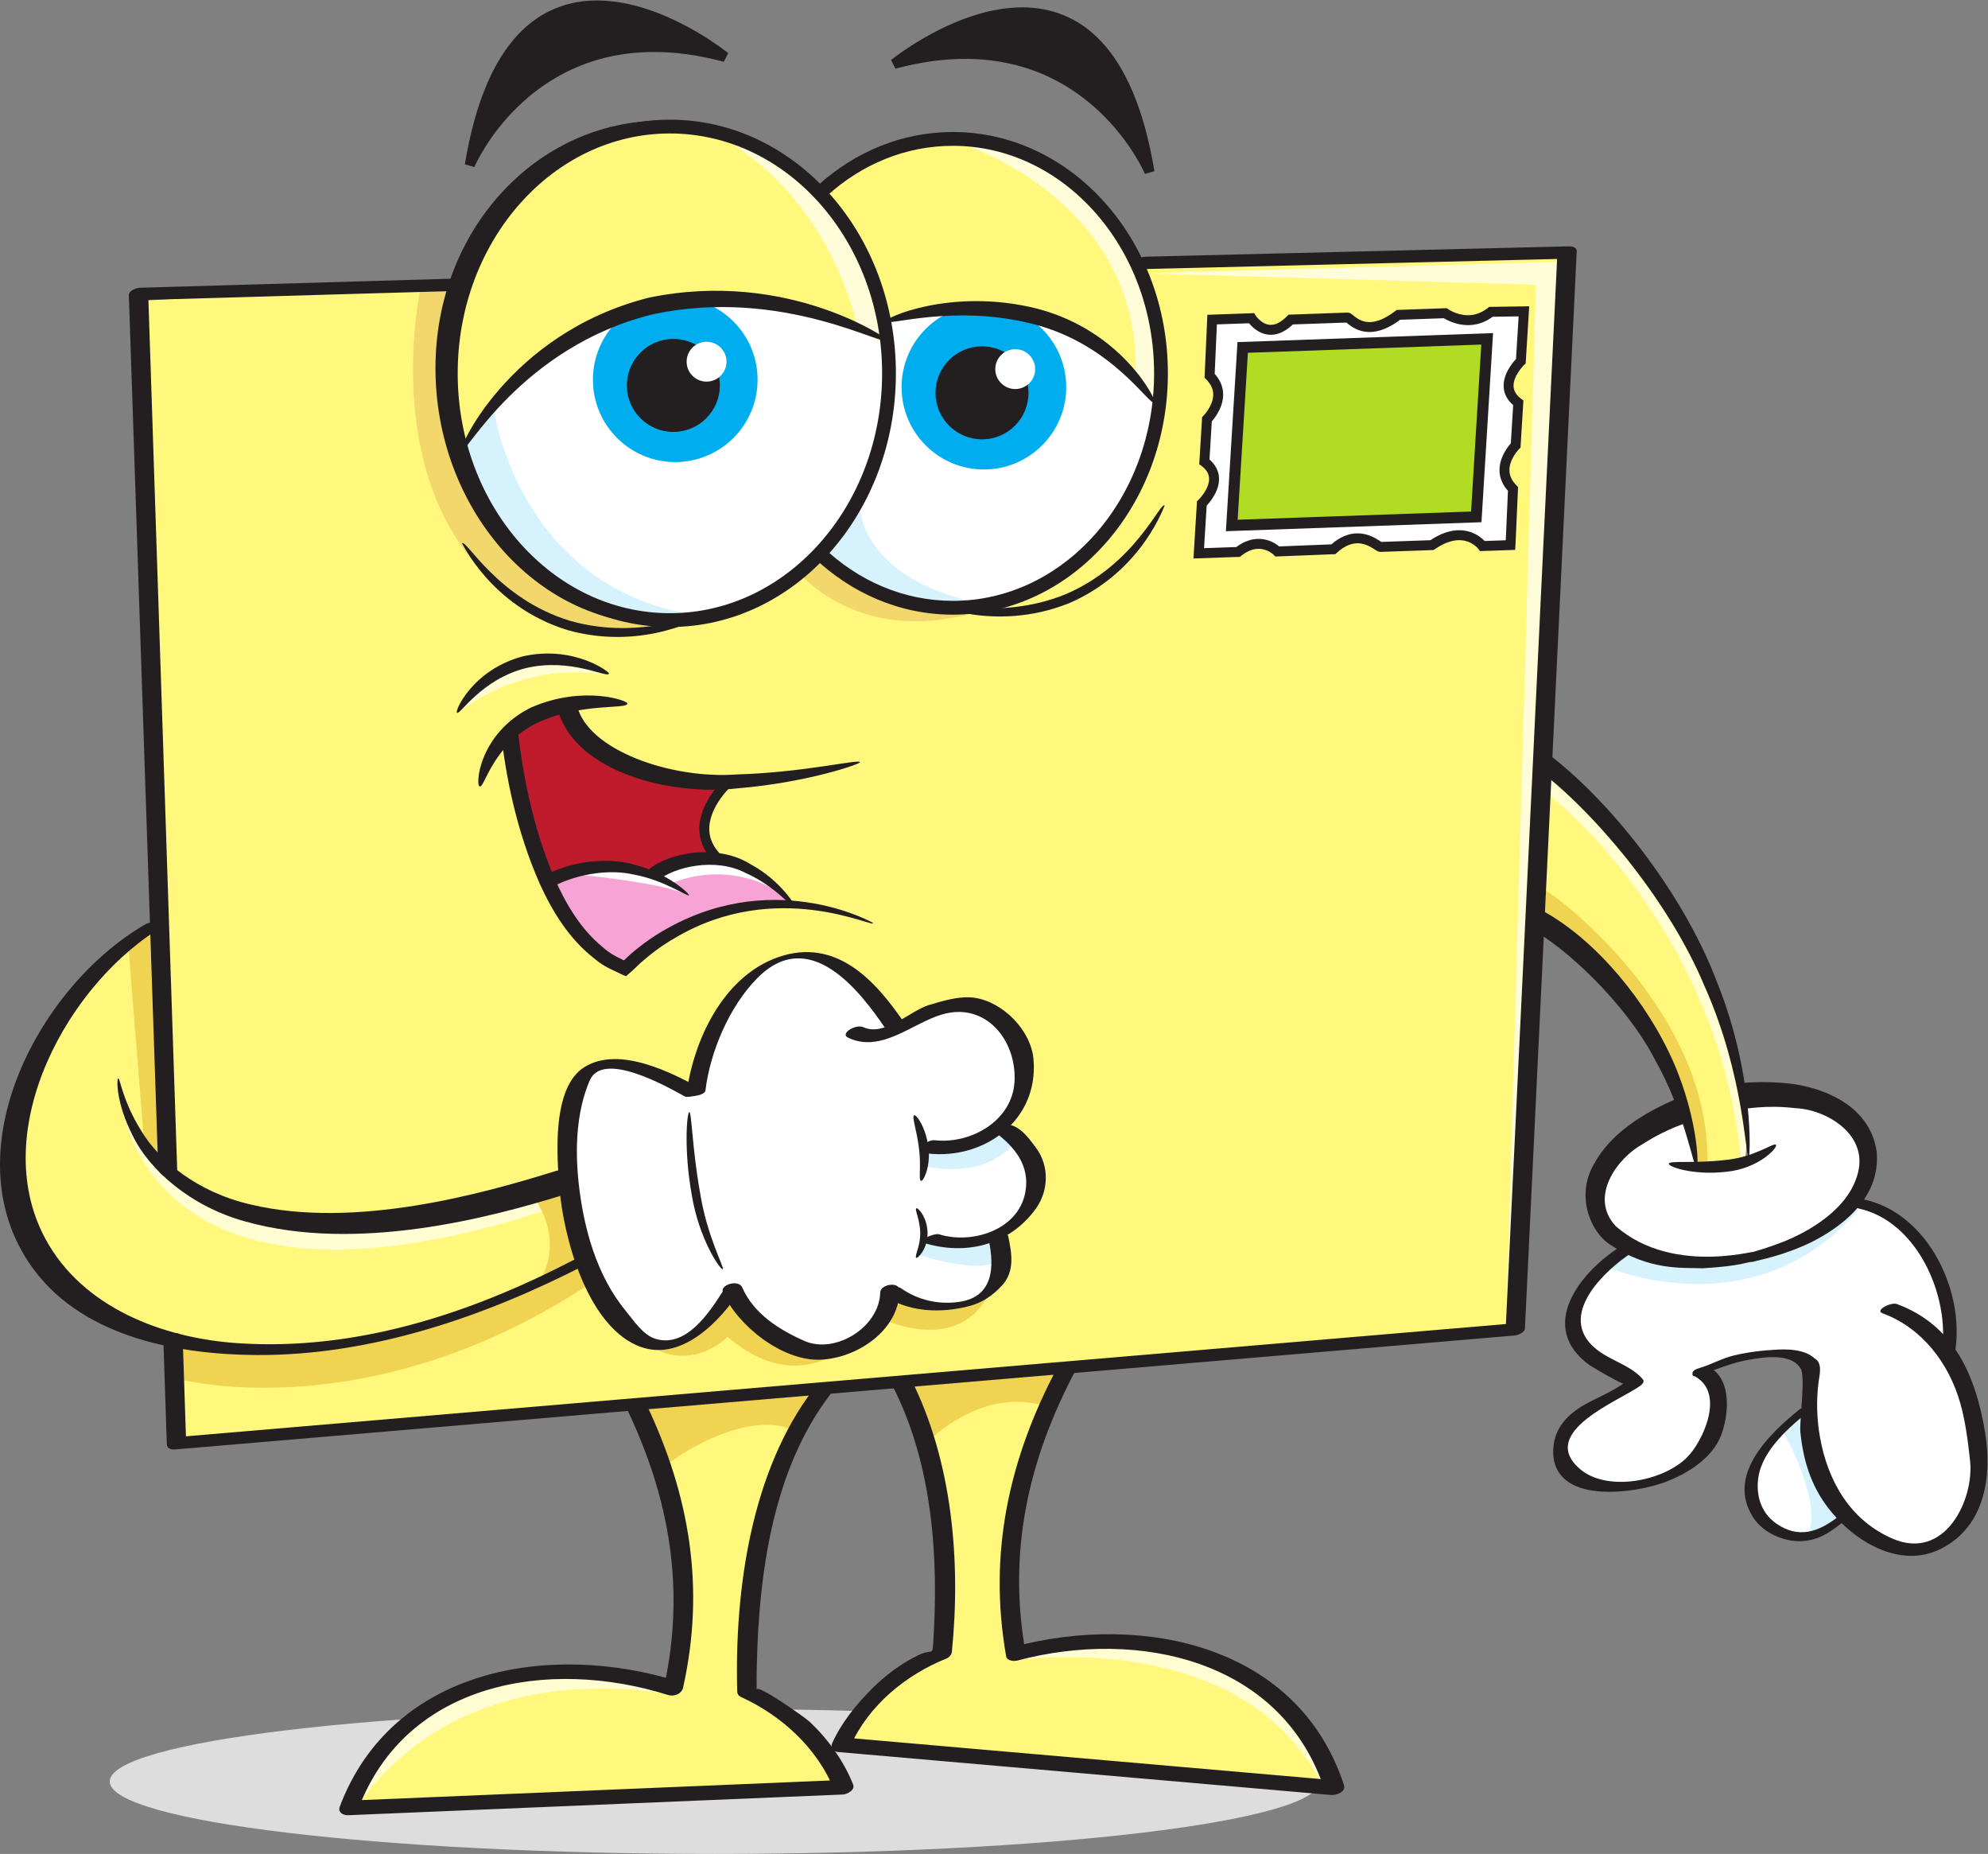 <svg xmlns="http://www.w3.org/2000/svg" xmlns:svg="http://www.w3.org/2000/svg" id="svg2" width="384" height="358.027" version="1.1" viewBox="0 0 384 358.027" xml:space="preserve"><rect x="0" y="0" width="384" height="358.027" fill="#808080" stroke="none"/><g id="g10" transform="matrix(1.333,0,0,-1.333,0,358.027)"><g id="g12" transform="scale(0.1)"><path id="path14" fill="#deddde" fill-opacity="1" fill-rule="nonzero" stroke="none" d="M 1912.38,105 C 1912.38,47.012 1519.88,0 1035.71,0 551.543,0 159.047,47.012 159.047,105 c 0,57.988 392.496,105 876.663,105 484.17,0 876.67,-47.012 876.67,-105"/><path id="path16" fill="#fff" fill-opacity="1" fill-rule="nonzero" stroke="none" d="m 2437.39,1073.33 -63.34,-23.33 -38.33,-38.34 -26.67,-50 c 0,0 6.67,-38.332 6.67,-35 0,3.34 40,-51.66 40,-51.66 0,0 -60,-51.672 -65,-60 -5,-8.34 -18.33,-65.012 -3.33,-76.672 15,-11.668 81.66,-51.668 81.66,-51.668 l -75,-46.66 -36.66,-51.668 c 0,0 18.33,-33.344 28.33,-45 10,-11.672 68.34,-11.66 86.67,-8.332 18.33,3.332 76.66,28.332 76.66,28.332 l 35,53.328 5,46.668 -13.33,38.332 c 0,0 49.99,20 73.33,21.668 23.34,1.672 65,-8.328 65,-8.328 l 10,-11.672 -6.66,-63.328 c 0,0 -71.67,-58.34 -76.67,-78.34 -5,-20 5,-60 5,-65 0,-5 29.99,-31.672 38.33,-33.328 8.34,-1.672 33.34,-5 33.34,-5 L 2669.05,485 c 0,0 65,-40 86.67,-43.34 21.67,-3.328 76.67,21.672 76.67,21.672 l 33.33,68.328 3.33,83.34 -45,113.328 c 0,0 31.66,170 -130,206.672 l 15,50 -5,53.33 -36.66,36.67 -90,30 -53.34,-1.67 11.67,-101.67 -76.67,-5 -21.66,76.67"/><path id="path18" fill="#fff87d" fill-opacity="1" fill-rule="nonzero" stroke="none" d="m 242.383,986.66 -40,1263.34 463.336,26.66 1003.331,23.34 596.67,20 -70,-1566.672 -1943.337,-159.996 -10,393.328"/><path id="path20" fill="#fff87d" fill-opacity="1" fill-rule="nonzero" stroke="none" d="M 229.055,1350 155.719,1296.66 62.383,1183.33 25.719,1060 29.051,950 c 0,0 19.996,-100.012 43.332,-116.672 C 95.719,816.66 212.383,760 212.383,760 c 0,0 116.664,-36.672 260,-16.672 143.336,20 350,103.344 373.336,116.672 0,0 -23.336,113.328 -30,106.66 C 809.055,960 569.055,920 569.055,920 H 375.719 L 242.383,986.66 229.055,1350"/><path id="path22" fill="#fff87d" fill-opacity="1" fill-rule="nonzero" stroke="none" d="m 2239.05,1580 c 0,0 296.66,-260.01 290,-573.34 l -70,-10 c 0,0 -36.66,243.34 -233.33,346.67 l 13.33,236.67"/><path id="path24" fill="#fff87d" fill-opacity="1" fill-rule="nonzero" stroke="none" d="m 665.719,2038.34 c 0,0 -36.672,164.99 0,238.32 36.668,73.34 90,151.68 120,171.68 30,20 136.668,61.66 168.336,58.32 31.664,-3.32 121.665,-23.32 121.665,-23.32 L 1184.05,2405 c 0,0 75,56.66 105,61.66 30,5 76.67,28.34 126.67,11.68 50,-16.68 158.34,-46.68 193.34,-103.34 35,-56.66 68.33,-161.66 68.33,-161.66 l -1.67,-110 c 0,0 -125,185 -393.33,116.66 l -1.67,-30 c 0,0 -80,68.34 -285.001,58.34 0,0 -180,-5 -330,-210"/><path id="path26" fill="#fff" fill-opacity="1" fill-rule="nonzero" stroke="none" d="m 665.719,2038.34 c 0,0 28.336,-113.34 98.336,-166.68 70,-53.32 156.664,-90 225,-85 68.335,5 148.335,46.68 148.335,46.68 l 56.66,46.66 c 0,0 80,-66.67 133.33,-73.34 53.34,-6.66 178.34,16.67 208.34,40 30,23.34 98.33,101.68 98.33,101.68 l 43.34,148.32 c 0,0 -40.01,85 -181.67,130 l -90,11.68 -85,-8.34 -38.33,-10 -1.67,-30 c 0,0 -80,38.34 -125,48.34 -45,10 -169.997,16.66 -186.665,13.32 -16.672,-3.32 -120,-41.66 -170,-78.33 -50,-36.67 -133.336,-134.99 -133.336,-134.99"/><path id="path28" fill="#d6f2fc" fill-opacity="1" fill-rule="nonzero" stroke="none" d="m 715.719,2093.33 c 0,-5 38.336,-266.67 303.331,-300 0,0 -88.327,-6.67 -104.995,-1.67 -16.672,5 -158.336,76.67 -158.336,76.67 l -88.336,161.67 48.336,63.33"/><path id="path30" fill="#d6f2fc" fill-opacity="1" fill-rule="nonzero" stroke="none" d="m 1245.72,1953.33 c 0,0 -1.67,-108.33 183.33,-143.33 l -43.33,-5 c 0,0 -76.67,6.66 -78.34,11.66 -1.66,5 -85,40 -85,40 l -28.33,33.34 51.67,63.33"/><path id="path32" fill="#fffdd1" fill-opacity="1" fill-rule="nonzero" stroke="none" d="m 665.719,1655 c 0,0 88.336,73.33 208.336,53.33 0,0 -78.336,35 -120,20 -41.668,-15 -88.336,-73.33 -88.336,-73.33"/><path id="path34" fill="#fffdd1" fill-opacity="1" fill-rule="nonzero" stroke="none" d="m 2240.72,1535 c 1.67,5 250.01,-191.67 281.67,-528.34 h 6.66 c 0,0 10,76.67 -15,155 -25,78.34 -110,245 -110,245 l -120,133.34 -41.67,31.66 -1.66,-36.66"/><path id="path36" fill="#fffdd1" fill-opacity="1" fill-rule="nonzero" stroke="none" d="m 170.715,1118.33 c 0,0 7.504,-395.83 648.332,-176.67 l -3.328,25 -113.34,-30 c 0,0 -198.336,-26.66 -200,-21.66 -1.664,5 -140,13.328 -140,13.328 l -85,35 -78.332,85.002 -28.332,70"/><path id="path38" fill="#f0d451" fill-opacity="1" fill-rule="nonzero" stroke="none" d="m 944.047,735 c 0,0 68.333,-50.012 136.663,43.328 l -20,23.332 L 1022.38,760 985.715,738.328 944.047,735"/><path id="path40" fill="#f0d451" fill-opacity="1" fill-rule="nonzero" stroke="none" d="m 1032.38,771.66 c 0,0 83.33,-106.66 183.33,-45 l -51.66,5 -106.67,76.668 -25,-36.668"/><path id="path42" fill="#f0d451" fill-opacity="1" fill-rule="nonzero" stroke="none" d="m 1287.38,771.66 c 0,0 103.34,-46.672 146.67,41.668 L 1392.38,795 h -70 l -28.33,11.66 -6.67,-35"/><path id="path44" fill="#f0d451" fill-opacity="1" fill-rule="nonzero" stroke="none" d="m 2234.05,1398.33 c 3.33,5 246.67,-170 240,-400.002 l -15,-1.668 c 0,0 -21.66,88.34 -38.33,136.67 -16.67,48.33 -106.67,148.33 -106.67,148.33 l -88.33,61.67 8.33,55"/><path id="path46" fill="#f2d76d" fill-opacity="1" fill-rule="nonzero" stroke="none" d="m 609.055,2266.66 c 0,0 -58.336,-266.66 98.332,-416.66 l 61.668,-53.34 83.332,-26.66 73.332,-3.34 45,15 -110,23.34 c 0,0 -135,103.34 -136.664,108.34 -1.668,5 -68.336,161.66 -68.336,161.66 l 6.668,193.34 -53.332,-1.68"/><path id="path48" fill="#f2d76d" fill-opacity="1" fill-rule="nonzero" stroke="none" d="m 1157.39,1856.66 c 0,0 85,-106.66 255,-58.32 l -105.01,18.32 -113.33,63.34 -36.66,-23.34"/><path id="path50" fill="#f0d451" fill-opacity="1" fill-rule="nonzero" stroke="none" d="m 769.055,956.66 c 0,0 55,-61.66 10,-131.66 l 66.664,35 -30,106.66 -46.664,-10"/><path id="path52" fill="#fff" fill-opacity="1" fill-rule="nonzero" stroke="none" d="M 844.055,866.66 820.719,985 l 13.336,106.66 20,41.67 c 0,0 21.66,16.66 33.328,15 11.672,-1.67 70,-20 70,-20 l 53.337,-20 c 0,0 34.99,100 36.66,105 1.67,5 26.67,50 53.34,65 26.66,15 41.67,25 63.33,23.33 21.67,-1.66 75,-31.66 75,-31.66 l 58.33,-80 60,36.66 78.34,-3.33 41.67,-58.33 6.66,-48.34 -26.66,-63.33 c 0,0 48.33,-40 43.33,-68.33 -5,-28.34 -18.33,-53.34 -18.33,-53.34 l -33.34,-35 -3.33,-46.66 c 0,0 -11.67,-41.672 -21.67,-45 -10,-3.34 -53.33,-16.672 -53.33,-16.672 l -76.67,18.332 -23.33,-45 -63.34,-35 -43.33,5 -68.33,40 -38.34,36.668 -45,-45 c 0,0 -38.325,-28.328 -48.325,-28.328 -10,0 -70,30 -70,30 l -50,101.66"/><path id="path54" fill="#d6f2fc" fill-opacity="1" fill-rule="nonzero" stroke="none" d="m 1339.05,996.66 c 0,0 88.34,-23.332 133.34,36.67 l -23.33,18.33 -25,-21.66 -85.01,-8.34 v -25"/><path id="path56" fill="#d6f2fc" fill-opacity="1" fill-rule="nonzero" stroke="none" d="m 1330.72,868.328 c 0,0 91.66,-31.668 120,-6.668 l -5,25 -38.33,-6.66 -70,10 -6.67,-21.672"/><path id="path58" fill="#d6f2fc" fill-opacity="1" fill-rule="nonzero" stroke="none" d="m 2584.05,611.66 c 0,0 61.68,-108.328 33.34,-153.328 l 23.33,10 28.33,16.668 c 0,0 -41.66,75 -43.33,81.66 -1.67,6.672 -8.33,73.34 -8.33,73.34 l -33.34,-28.34"/><path id="path60" fill="#d6f2fc" fill-opacity="1" fill-rule="nonzero" stroke="none" d="m 2329.05,850 c 0,0 215,-93.328 365,85 l -75,-45 -130,-33.34 c 0,0 -94.99,0 -96.66,5 -1.67,5 -30,15 -30,15 L 2329.05,850"/><path id="path62" fill="#f8a3d6" fill-opacity="1" fill-rule="nonzero" stroke="none" d="m 790.719,1408.33 c 0,0 78.328,21.67 91.664,21.67 13.336,0 66.672,-11.67 66.672,-11.67 0,0 39.992,25 63.325,23.33 23.34,-1.66 71.67,-10 71.67,-10 l 46.67,-31.66 23.33,-28.34 c 0,0 -60.1,4.69 -76.77,-1.97 -16.67,-6.67 -66.87,-17.5 -66.87,-17.5 l -103.027,-70.53 -63.328,36.67 -50,68.33 -3.336,21.67"/><path id="path64" fill="#fff" fill-opacity="1" fill-rule="nonzero" stroke="none" d="m 842.383,1418.33 c 0,0 120.004,-11.66 151.672,-28.33 0,0 -81.672,64.99 -151.672,28.33"/><path id="path66" fill="#fff" fill-opacity="1" fill-rule="nonzero" stroke="none" d="m 970.719,1405 c 0,0 68.331,35 146.661,-5 l -16.66,18.33 -60,16.67 h -60.001 l -31.664,-16.67 21.664,-13.33"/><path id="path68" fill="#bf1b2c" fill-opacity="1" fill-rule="nonzero" stroke="none" d="m 735.719,1618.33 76.664,40 50,-61.67 85,-35 96.667,-16.66 c 0,0 -25,-36.67 -23.33,-53.34 1.66,-16.66 20,-56.66 20,-56.66 h -60.001 l -23.336,-15 c 0,0 -58.328,13.33 -81.664,13.33 -23.336,0 -58.336,-10 -58.336,-10 l -26.664,-15 c 0,0 -30,88.33 -35,93.33 -5,5 -13.336,95 -13.336,95 l -6.664,21.67"/><path id="path70" fill="#fff87d" fill-opacity="1" fill-rule="nonzero" stroke="none" d="m 925.719,646.66 50,-146.66 10,-150 -8.332,-108.34 -121.668,21.672 -105,-3.332 -95,-28.34 -58.332,-36.66 -46.668,-38.34 -45,-90 715.001,26.668 -25,46.672 c 0,0 -78.34,71.66 -80,76.66 -1.67,5 -35,21.672 -35,21.672 l 18.33,220 65,173.328 38.34,48.34 -276.671,-33.34"/><path id="path72" fill="#fff87d" fill-opacity="1" fill-rule="nonzero" stroke="none" d="m 1307.38,685 c 0,0 58.35,-183.34 60.01,-238.34 1.66,-55 3.33,-156.66 3.33,-156.66 l -71.67,-38.34 -68.33,-68.328 -10,-23.332 715,-68.34 c 0,0 -20.01,46.672 -21.67,51.672 -1.66,5 -48.33,76.668 -48.33,76.668 l -96.67,56.66 -105,33.34 -95,-1.668 L 1472.39,290 c 0,0 -11.68,128.332 -8.34,160 3.34,31.66 41.67,163.332 41.67,163.332 L 1547.39,700 1307.38,685"/><path id="path74" fill="#f0d451" fill-opacity="1" fill-rule="nonzero" stroke="none" d="m 964.055,561.66 c 5,6.672 113.325,85 188.325,51.672 l 38.34,58.328 -265.001,-25 38.336,-85"/><path id="path76" fill="#f0d451" fill-opacity="1" fill-rule="nonzero" stroke="none" d="m 1345.72,598.332 c 0,0 78.33,79.996 170,49.996 l 31.67,51.672 -233.34,-18.34 31.67,-83.328"/><path id="path78" fill="#fffdd1" fill-opacity="1" fill-rule="nonzero" stroke="none" d="m 1467.39,280 c 0,0 325,51.66 445,-173.34 l 11.67,5 -78.34,108.34 -90,61.66 -73.33,18.34 -105,8.332 -71.67,-10 -33.33,-8.332 -5,-10"/><path id="path80" fill="#fffdd1" fill-opacity="1" fill-rule="nonzero" stroke="none" d="m 974.055,230 c 0,0 -291.672,68.332 -453.336,-156.672 l 31.668,75.004 c 0,0 86.668,70 91.668,70 5,0 106.664,41.668 106.664,41.668 H 872.387 L 945.719,246.66 974.055,230"/><path id="path82" fill="#fffdd9" fill-opacity="1" fill-rule="nonzero" stroke="none" d="m 1038.22,2490 c 0,0 152.5,-67.5 205,-280 l 37.5,-20 c 0,0 -12.5,237.5 -242.5,300"/><path id="path84" fill="#fffdd9" fill-opacity="1" fill-rule="nonzero" stroke="none" d="m 1393.22,2477.5 c 0,0 260,-80 252.5,-335 l 31.67,-45.84 c 0,0 53.33,343.34 -284.17,380.84"/><path id="path86" fill="#f0d451" fill-opacity="1" fill-rule="nonzero" stroke="none" d="m 257.379,688.328 c 0,0 271.668,-74.996 593.336,135 l -10,31.672 -150,-66.672 -183.336,-50 -150,-10 -101.664,5 1.664,-45"/><path id="path88" fill="#fffdd9" fill-opacity="1" fill-rule="nonzero" stroke="none" d="m 1655.72,2290 570,-16.66 -43.33,-1513.34 83.33,1546.66 -610,-16.66"/><path id="path90" fill="#f0d451" fill-opacity="1" fill-rule="nonzero" stroke="none" d="m 185.719,1318.33 23.336,-290 33.328,-41.67 -18.328,355 -38.336,-23.33"/><path id="path92" fill="#231f20" fill-opacity="1" fill-rule="nonzero" stroke="none" d="m 1656.67,2296.02 c 204.16,5 408.33,10 612.5,15 -4.16,2.53 -8.31,5.06 -12.46,7.59 -23.49,-488.84 -47,-977.66 -70.5,-1466.501 -1.5,-31.16 -2.99,-62.328 -4.5,-93.5 5.19,3.461 10.37,6.922 15.56,10.371 C 1704.7,727.09 1212.12,685.199 719.547,643.301 565.453,630.199 411.363,617.09 257.273,603.98 c 4.149,-2.531 8.297,-5.058 12.45,-7.589 -1.657,50.031 -3.313,100.05 -4.961,150.078 -0.442,13.312 -28.36,7.953 -28.008,-2.778 1.652,-50.031 3.309,-100.05 4.961,-150.082 0.219,-6.648 6.726,-8.078 12.445,-7.589 492.578,41.89 985.15,83.781 1477.73,125.679 154.09,13.102 308.18,26.211 462.28,39.321 5,0.429 15.24,3.941 15.55,10.371 23.5,488.829 47,977.659 70.51,1466.499 1.49,31.16 2.99,62.33 4.49,93.5 0.33,6.93 -7.19,7.72 -12.45,7.59 -204.16,-5 -408.33,-10 -612.5,-15 -14.92,-0.36 -22.16,-18.43 -3.1,-17.96"/><path id="path94" fill="#231f20" fill-opacity="1" fill-rule="nonzero" stroke="none" d="m 256.969,985 c -14.172,421.66 -28.082,854.72 -42.246,1276.39 -5.188,-3.46 -10.375,-6.92 -15.563,-10.37 156.633,4.53 313.258,9.07 469.883,13.61 14.906,0.43 22.18,18.52 3.113,17.97 -156.629,-4.55 -313.254,-9.08 -469.883,-13.62 -4.593,-0.13 -15.765,-4.21 -15.558,-10.37 14.168,-421.67 28.336,-843.33 42.5,-1265.001 0.449,-13.32 28.113,-19.339 27.754,-8.609"/><path id="path96" fill="#231f20" fill-opacity="1" fill-rule="nonzero" stroke="none" d="m 1288.22,2145 h -10 c 0,-96.31 -34.68,-183.34 -90.47,-246.15 -55.83,-62.81 -132.46,-101.34 -217.031,-101.35 -84.571,0.01 -161.203,38.54 -217.031,101.35 -55.79,62.81 -90.473,149.84 -90.469,246.15 -0.004,96.31 34.679,183.34 90.469,246.15 55.828,62.82 132.46,101.34 217.031,101.35 84.571,-0.01 161.201,-38.53 217.031,-101.35 55.79,-62.81 90.47,-149.84 90.47,-246.15 h 10 10 c -0.01,101.13 -36.39,192.85 -95.52,259.43 -59.08,66.58 -141.2,108.08 -231.981,108.07 -90.781,0.01 -172.903,-41.49 -231.985,-108.07 -59.125,-66.58 -95.511,-158.3 -95.515,-259.43 0.004,-101.13 36.39,-192.85 95.515,-259.43 59.082,-66.57 141.204,-108.08 231.985,-108.07 90.781,-0.01 172.901,41.5 231.981,108.07 59.13,66.58 95.51,158.3 95.52,259.43 h -10"/><path id="path98" fill="#231f20" fill-opacity="1" fill-rule="nonzero" stroke="none" d="m 1198.93,2402.73 c 50.01,45.1 113.11,71.88 181.79,71.9 80.18,-0.02 152.84,-36.54 205.8,-96.12 52.91,-59.58 85.82,-142.13 85.82,-233.51 0,-91.37 -32.91,-173.94 -85.82,-233.51 -52.96,-59.58 -125.62,-96.1 -205.8,-96.11 -71.83,0.01 -137.56,29.29 -188.58,78.21 l -13.84,-14.44 c 54.27,-52.1 125.06,-83.79 202.42,-83.77 86.39,-0.01 164.54,39.49 220.75,102.83 56.26,63.35 90.86,150.6 90.87,246.79 -0.01,96.19 -34.61,183.44 -90.87,246.79 -56.21,63.34 -134.36,102.85 -220.75,102.84 -73.96,0 -141.94,-28.97 -195.19,-77.05 l 13.4,-14.85"/><path id="path100" fill="#231f20" fill-opacity="1" fill-rule="nonzero" stroke="none" d="m 808.563,1656.54 c 26.148,-89.82 163.171,-123.89 260.257,-112.75 100.44,8.25 178.15,35.31 177.34,37.82 -1.07,5.05 -80.67,-14.86 -178.25,-17.7 -96.074,-7.17 -216.547,35.51 -231.711,99.55 l -27.636,-6.92"/><path id="path102" fill="#231f20" fill-opacity="1" fill-rule="nonzero" stroke="none" d="m 725.914,1623.57 c 6.977,-60.23 21.32,-139.14 56.559,-218.84 18.015,-39.21 42.199,-79.41 79.297,-107.97 8.871,-7.62 19.015,-13.39 29.851,-18.08 l 7.887,-3.82 1.972,-0.94 5.645,-2.36 c 8.594,7.35 9.746,8.5 9.746,8.5 l 11.16,10.7 c 15.563,13.73 32.274,26.14 49.844,36.14 147.335,87.73 290.615,13.2 287.275,21.67 6.67,-3.11 -136.96,81.3 -295.966,-6.51 -18.829,-10.08 -36.774,-22.69 -53.77,-37 l -12.426,-11.39 3.754,-0.57 -6.742,3.52 c -9.246,4.2 -17.988,9.36 -25.703,16.35 -32.242,25.77 -54.524,63.46 -71.055,101.08 -32.48,76.2 -46.129,154.43 -52.719,211.76 l -24.609,-2.24"/><path id="path104" fill="#231f20" fill-opacity="1" fill-rule="nonzero" stroke="none" d="m 909.055,1666.67 c -0.067,-8.84 -63.711,1.72 -128.309,-26.92 -65.387,-30.48 -79.183,-95.62 -85.031,-93.09 -7.59,-3.1 -3.52,76.68 74.719,114.61 76.226,32.72 140.601,9 138.621,5.4"/><path id="path106" fill="#231f20" fill-opacity="1" fill-rule="nonzero" stroke="none" d="m 791.547,1395.28 c 25.226,18.22 80.898,34.09 126.476,23.67 46.059,-8.51 78.469,-33.07 80.305,-29.96 1.395,1.16 -28.285,30.61 -77.277,43.69 -48.922,14.72 -110.481,0.8 -141.164,-21.3 l 11.66,-16.1"/><path id="path108" fill="#231f20" fill-opacity="1" fill-rule="nonzero" stroke="none" d="m 952.438,1409.7 c 24.675,20.55 84.302,34.3 127.812,11.55 44.33,-19.37 69.96,-54.05 72.92,-50.83 1.22,0.33 -19.79,38.89 -66.6,64.01 -46.57,28.71 -116.379,17.23 -146.945,-8.5 l 12.813,-16.23"/><path id="path110" fill="#231f20" fill-opacity="1" fill-rule="nonzero" stroke="none" d="m 1050.92,1558.7 c -0.26,-0.24 -9.39,-8.41 -18.66,-21.54 -9.22,-13.12 -18.84,-31.3 -18.91,-52.01 -0.04,-14.13 4.81,-29.3 16.93,-43.2 2.6,-3 7.15,-3.33 10.15,-0.72 3.01,2.6 3.33,7.14 0.73,10.15 -9.98,11.59 -13.35,22.78 -13.41,33.77 -0.05,16.01 7.9,31.92 16.27,43.71 4.15,5.89 8.34,10.73 11.46,14.06 1.56,1.67 2.85,2.96 3.74,3.82 l 1,0.96 0.3,0.26 c 2.96,2.66 3.22,7.21 0.56,10.17 -2.65,2.96 -7.2,3.22 -10.16,0.57"/><path id="path112" fill="#231f20" fill-opacity="1" fill-rule="nonzero" stroke="none" d="M 210.996,1346.97 C 51.332,1254.82 -75.129,1006.77 52.012,842.621 125.313,747.98 259.285,723.461 371.719,722.781 c 167.312,-1.019 333.179,56.418 480.043,132.489 22.668,11.742 -13.371,8.968 -22.09,4.46 C 679.629,782.012 514.512,728.289 343.785,739.98 235.566,747.391 119.371,791.5 65.594,891.461 -18.945,1048.63 99.059,1264.76 240.438,1346.36 c 16.207,9.36 -22.719,4.49 -29.442,0.61"/><path id="path114" fill="#231f20" fill-opacity="1" fill-rule="nonzero" stroke="none" d="M 816.797,954.828 C 709.547,921.641 517.52,870.82 356.02,916.109 276,937.762 215.504,991.93 192.324,1040.66 c -24.886,48.3 -23.203,83.31 -20.996,82.83 2.711,0.82 6.133,-32.49 33.246,-75.69 25.715,-43.68 82.86,-89.53 158.117,-106.8 151.887,-36.52 337.875,15.719 443.161,48.57 16.351,4.989 26.293,-30.058 10.945,-34.742"/><path id="path116" fill="#231f20" fill-opacity="1" fill-rule="nonzero" stroke="none" d="m 908.473,644.602 c 62.207,-130.411 85.132,-262.032 53.125,-405.551 7.355,3.539 14.715,7.078 22.07,10.621 -186.34,58.508 -415.734,19.609 -491.305,-181.191 -3.14,-8.34 4.961,-12.699 12.227,-12.399 238.887,10 477.777,20 716.66,30 5.99,0.258 18.19,6.297 15.04,14.316 -13.5,34.332 -37,66.852 -63.89,91.782 -5.9,5.48 -76.15,55.09 -75.91,45.832 -0.29,11.429 -0.07,22.898 0.17,34.328 2.82,132.941 23.13,284.019 105.78,392.43 10.83,14.199 -15.4,19.339 -23.44,8.789 -90.87,-119.188 -114.57,-291.289 -110.74,-437.84 0.12,-4.457 2.17,-6.899 6.17,-8.719 57.64,-26.23 110.4,-73.941 134.04,-134.059 5.02,4.769 10.03,9.539 15.04,14.321 C 984.625,97.262 745.73,87.262 506.848,77.262 c 4.074,-4.141 8.148,-8.273 12.222,-12.402 69.641,185.032 277.02,219.379 448.7,165.469 8.625,-2.707 19.941,1.082 22.07,10.621 32.36,145.102 9.461,279 -53.547,411.11 -6,12.57 -33.543,4.55 -27.82,-7.457"/><path id="path118" fill="#231f20" fill-opacity="1" fill-rule="nonzero" stroke="none" d="m 680.719,2446.66 c 0,0 96.664,230.01 370.001,156.68 0,0 -303.337,246.66 -370.001,-156.68"/><path id="path120" fill="#231f20" fill-opacity="1" fill-rule="nonzero" stroke="none" d="m 680.719,2446.66 6.636,-2.78 0.168,0.38 c 1.954,4.49 21.055,46.38 62.61,86.8 41.625,40.44 105.234,79.47 197.644,79.51 30.442,0 64.043,-4.25 101.073,-14.19 l 6.41,12.54 c -0.24,0.19 -23.5,19.1 -58.752,38.09 -35.27,18.95 -82.539,38.14 -131.317,38.19 -39.832,0.08 -80.867,-13.23 -114.988,-49.92 -34.148,-36.65 -61.441,-95.88 -76.59,-187.44 l 13.742,-3.96 -6.636,2.78 7.101,-1.17 c 14.84,89.87 41.477,146.31 72.91,179.97 31.465,33.62 67.676,45.26 104.461,45.34 44.93,0.05 90.422,-18.1 124.493,-36.48 17.036,-9.16 31.216,-18.36 41.116,-25.23 4.94,-3.44 8.82,-6.3 11.44,-8.29 1.31,-0.99 2.31,-1.77 2.97,-2.28 l 0.97,-0.77 4.54,5.59 1.86,6.95 c -38.14,10.23 -73.017,14.68 -104.803,14.68 -99.765,0.04 -168.566,-43.93 -211.824,-87.68 -43.332,-43.78 -61.637,-87.31 -61.871,-87.84 l 6.637,-2.79 7.101,-1.17 -7.101,1.17"/><path id="path122" fill="#fff" fill-opacity="1" fill-rule="nonzero" stroke="none" d="m 1757.42,2220.45 -5.14,-75.2 c 0,0 24.88,-30.41 -1.39,-64.55 l -6.95,-58.79 c 0,0 30.35,-23 -1.48,-65.54 l -6.65,-68.93 55.71,-1.91 c 0,0 37.32,20.62 56.97,1.98 l 81.78,-0.1 c 0,0 33.11,32.27 68.14,4.64 l 71.88,1.13 c 0,0 45.39,36.8 74.92,1.76 l 41.87,-0.17 5.51,81.22 c 0,0 -25.65,33.53 4.3,63.17 l 2.36,64.41 c 0,0 -32.12,26.27 6.92,57.78 l 5.11,75.21 -49.94,-0.85 c 0,0 -28.65,-25.74 -69.9,-1.38 l -62.97,-2.24 c 0,0 -36.56,-38.91 -78.16,-5.4 l -78.87,-1.28 c 0,0 -27.52,-38.03 -56.91,-0.98 l -57.11,-3.98"/><path id="path124" fill="#b2dc23" fill-opacity="1" fill-rule="nonzero" stroke="none" d="m 1802.56,2180.43 345.98,13.4 -9.09,-251.65 -353.92,-12.42 17.03,250.67"/><path id="path126" fill="#231f20" fill-opacity="1" fill-rule="nonzero" stroke="none" d="m 2139.19,1937.07 -0.28,7.99 -345.48,-12.16 14.84,241.88 338.2,11.9 -15.26,-249.13 7.98,-0.48 -0.28,7.99 0.28,-7.99 7.99,-0.49 16.34,266.71 -370.33,-13.03 -16.81,-273.97 370.35,13.03 0.45,7.26 -7.99,0.49"/><path id="path128" fill="#231f20" fill-opacity="1" fill-rule="nonzero" stroke="none" d="m 1756.48,2222.88 0.25,-7.2 57.02,2 -0.26,7.2 -6.08,-3.86 c 0.25,-0.37 3.23,-5.08 8.86,-9.98 5.59,-4.86 14.15,-10.15 25.26,-10.18 10.53,-0.04 22.26,5 33.91,17.07 l -5.15,5.02 0.25,-7.2 c 0.01,0 78.34,2.74 82.43,2.89 l 0.11,0.01 0.13,0.01 0.14,0.01 -0.61,6.94 v -6.97 l 0.61,0.03 -0.61,6.94 v -6.97 5.77 l -2.4,-5.28 c 0.33,-0.13 0.99,-0.46 2.4,-0.49 v 5.77 l -2.4,-5.28 1.38,3.06 -1.68,-2.91 0.3,-0.15 1.38,3.06 -1.68,-2.91 0.2,0.34 -0.22,-0.33 0.02,-0.01 0.2,0.34 -0.22,-0.33 c 0.27,-0.15 1.7,-1.33 3.5,-2.77 5.47,-4.39 15.85,-11.66 30.97,-11.63 12.79,-0.01 28.22,5.13 46.34,19.16 l -4.41,5.7 0.25,-7.2 67.91,2.39 -0.26,7.2 -4.21,-5.85 c 0.64,-0.37 15.63,-11.35 37.06,-11.46 11.57,-0.03 25,3.49 37.76,13.67 l -4.49,5.64 0.11,-7.2 40.04,0.6 -3.97,-64.44 7.18,-0.45 -4.95,5.23 c -0.23,-0.24 -5,-4.74 -9.88,-11.92 -4.83,-7.18 -10.07,-17.11 -10.13,-28.76 -0.01,-5.22 1.16,-10.76 3.94,-16.04 2.76,-5.3 7.09,-10.26 13.05,-14.67 l 4.28,5.78 -7.19,0.44 -3.8,-61.69 7.18,-0.45 -5.05,5.14 c -0.26,-0.26 -4.66,-4.61 -9.17,-11.76 -4.46,-7.13 -9.18,-17.19 -9.22,-29.05 -0.07,-10.51 4.1,-22.2 14.53,-32.44 l 5.07,5.11 -7.2,0.32 -3.55,-79.91 -0.08,-1.23 7.17,-0.52 -0.25,7.19 -40.66,-1.42 0.25,-7.2 5.83,4.23 c -0.33,0.45 -3.65,4.97 -10.2,9.54 -6.51,4.57 -16.43,9.18 -29.28,9.17 -12.34,0.01 -27.02,-4.26 -43.52,-15.65 l 4.08,-5.92 -0.25,7.19 c -0.04,0 -17.65,-0.62 -35.8,-1.26 -18.15,-0.64 -36.82,-1.3 -38.82,-1.36 l 0.24,-7.2 v 7.2 h -0.02 v -5.41 l 1.91,5.09 c -0.23,0.07 -0.7,0.3 -1.91,0.32 v -5.41 l 1.91,5.09 -0.76,-2.01 0.92,1.95 -0.16,0.06 -0.76,-2.01 0.92,1.95 c -0.06,-0.01 -1.66,0.98 -3.6,2.24 -5.99,3.83 -17.02,10.61 -31.7,10.63 -11.99,0.05 -25.92,-4.79 -39.94,-17.78 l 4.87,-5.29 -0.28,7.19 -81.07,-3.2 0.28,-7.2 5.21,4.98 c -0.34,0.34 -3.42,3.53 -8.93,6.77 -5.5,3.22 -13.54,6.51 -23.47,6.52 -10.2,0.03 -22.13,-3.62 -34.26,-13.32 l 4.48,-5.63 -0.26,7.19 -49.03,-1.72 3.96,64.27 -7.19,0.44 4.95,-5.23 c 0.24,0.23 4.99,4.74 9.88,11.92 4.83,7.18 10.05,17.11 10.12,28.75 0.01,5.23 -1.15,10.77 -3.94,16.06 -2.76,5.28 -7.08,10.25 -13.02,14.66 l -4.3,-5.78 7.19,-0.44 3.75,61.71 -7.19,0.43 5.05,-5.14 c 0.25,0.27 4.67,4.61 9.18,11.75 4.47,7.15 9.21,17.2 9.25,29.08 0.06,10.5 -4.12,22.2 -14.55,32.43 l -5.07,-5.12 7.19,-0.32 3.59,80.04 0.06,1.3 -7.2,0.33 0.25,-7.2 -0.25,7.2 -7.2,0.32 -0.06,-1.31 -3.72,-83.23 2.27,-2.24 c 8,-8.02 10.21,-15.25 10.28,-22.2 0.04,-7.83 -3.37,-15.63 -7.03,-21.4 -1.81,-2.88 -3.64,-5.24 -5,-6.84 l -1.6,-1.8 -0.4,-0.43 -0.09,-0.09 0.36,-0.36 -0.36,0.37 v -0.01 l 0.36,-0.36 -0.36,0.37 -1.97,-1.94 -4.15,-68.35 3.12,-2.33 c 4.51,-3.35 7.22,-6.66 8.87,-9.79 1.64,-3.15 2.28,-6.19 2.28,-9.37 0.07,-6.98 -3.58,-14.78 -7.62,-20.66 -2,-2.94 -4.03,-5.39 -5.53,-7.07 l -1.78,-1.93 -0.46,-0.45 -0.1,-0.11 -2.06,-1.95 -5.11,-82.93 67.26,2.36 1.86,1.48 c 10.09,7.97 18.43,10.16 25.3,10.19 6.68,0 12.24,-2.23 16.18,-4.55 1.97,-1.14 3.5,-2.3 4.51,-3.13 l 1.08,-0.95 0.22,-0.22 0.25,0.26 -0.25,-0.25 v -0.01 l 0.25,0.26 -0.25,-0.25 2.24,-2.35 86.96,3.44 1.95,1.79 c 12.09,11.04 21.98,13.92 30.19,13.97 7.41,0.01 13.84,-2.56 18.95,-5.36 2.56,-1.4 4.72,-2.83 6.6,-4.04 0.95,-0.6 1.81,-1.15 2.79,-1.69 l 1.73,-0.8 c 0.71,-0.25 1.6,-0.58 3.16,-0.6 h 0.02 0.13 0.12 c 4.06,0.14 74.63,2.63 74.64,2.63 l 2.1,0.08 1.73,1.19 c 14.68,10.1 26.33,13.09 35.35,13.1 9.37,-0.01 16.28,-3.27 21.03,-6.57 2.37,-1.65 4.15,-3.3 5.3,-4.5 l 1.24,-1.38 0.25,-0.32 v 0 l 2.26,-3.09 50.94,1.78 0.57,7.77 0.01,0.08 3.7,83.33 -2.27,2.24 c -7.97,8.02 -10.19,15.25 -10.26,22.22 -0.04,7.83 3.36,15.62 7.01,21.39 1.82,2.88 3.65,5.24 5,6.84 l 1.59,1.81 0.41,0.42 0.08,0.09 -0.33,0.33 0.33,-0.33 v 0 l -0.33,0.33 0.33,-0.33 1.97,1.93 4.21,68.35 -3.13,2.32 c -4.51,3.36 -7.23,6.66 -8.88,9.8 -1.63,3.13 -2.27,6.18 -2.28,9.35 -0.07,6.99 3.59,14.79 7.63,20.67 2.01,2.93 4.03,5.39 5.53,7.07 l 1.79,1.92 0.46,0.46 0.1,0.1 2.07,1.96 5.1,82.78 -58.03,-0.86 -1.93,-1.53 c -10.26,-8.11 -19.99,-10.5 -28.79,-10.54 -8.1,-0.01 -15.4,2.2 -20.62,4.47 -2.62,1.12 -4.7,2.25 -6.09,3.06 l -1.55,0.96 -0.34,0.23 -0.06,0.05 -1.32,-1.87 1.34,1.85 -0.02,0.02 -1.32,-1.87 1.34,1.85 -2,1.45 -72.68,-2.57 -1.83,-1.41 c -16.46,-12.71 -28.68,-16.15 -37.53,-16.16 -7.94,0.02 -13.69,2.74 -18.17,5.68 -2.23,1.48 -4.06,2.99 -5.69,4.31 -0.83,0.67 -1.58,1.29 -2.54,1.94 l -1.8,1.02 c -0.77,0.34 -1.82,0.78 -3.55,0.8 l -0.62,-0.02 -0.04,-0.01 0.61,-6.85 -0.48,6.86 -0.13,-0.01 0.61,-6.85 -0.48,6.86 0.5,-7.18 -0.26,7.2 c -2.02,-0.08 -22.63,-0.81 -42.73,-1.51 -20.1,-0.71 -39.65,-1.39 -39.69,-1.39 l -2.89,-0.1 -2.01,-2.08 c -9.97,-10.16 -17.68,-12.66 -23.6,-12.7 -6.26,-0.03 -11.72,3.1 -15.81,6.64 -2.01,1.76 -3.63,3.55 -4.69,4.87 l -1.17,1.55 -0.26,0.37 -0.04,0.07 -1.96,-1.27 1.98,1.24 -0.02,0.03 -1.96,-1.27 1.98,1.24 -2.22,3.49 -67.78,-2.38 -0.3,-6.64 7.2,-0.32"/><path id="path130" fill="#231f20" fill-opacity="1" fill-rule="nonzero" stroke="none" d="m 882.387,1710 c -1.852,-7.17 -54.977,23.26 -119.875,8.07 -65.086,-16.12 -96.282,-68.76 -100.125,-64.74 -4.836,-0.17 21.383,62.44 95.933,81.83 74.868,16.46 126.922,-24.3 124.067,-25.16"/><path id="path132" fill="#231f20" fill-opacity="1" fill-rule="nonzero" stroke="none" d="m 1022.22,1106 c 6.98,56.79 34.59,121.17 74.33,162 75.78,77.84 149.21,-17.09 186.37,-72.07 4.41,-6.52 29.65,4.74 27.82,7.45 -41.92,62.03 -99.32,124.84 -182.78,95.91 -80.25,-27.83 -123.77,-121.12 -133.565,-200.75 -0.34,-2.8 26.835,-0.59 27.825,7.46"/><path id="path134" fill="#231f20" fill-opacity="1" fill-rule="nonzero" stroke="none" d="m 1229.28,1182.36 c 47.71,-22.39 92.1,20.79 135.37,33.7 63.78,19.05 108.61,-37.59 105.46,-96.82 -3.06,-57.92 -64.22,-91.06 -115.55,-85.31 -13,1.45 -28.72,-17.12 -9.91,-19.22 82.28,-9.2 160.54,48.61 152.99,136.35 -3.66,42.56 -44.61,83.3 -85.47,89.3 -21.29,3.13 -45.92,-4.49 -66.03,-10.49 -26.9,-8.03 -64.5,-46.48 -95.26,-32.04 -10.23,4.8 -34.95,-9.2 -21.6,-15.47"/><path id="path136" fill="#231f20" fill-opacity="1" fill-rule="nonzero" stroke="none" d="m 1447.41,1046.67 2.46,0.52 c -5.17,0.71 -10.32,1.42 -15.48,2.13 l 0.52,-2.44 c 1.13,-5.38 12.39,-2.79 15.48,-2.13 1.62,0.35 3.25,0.7 4.88,1.05 -4.86,0.23 -9.72,0.46 -14.57,0.7 29.53,-21.79 52.48,-49.578 44.94,-88.422 -10.72,-55.199 -78.3,-74.898 -124.56,-60.469 -7.52,2.34 -32.65,-9.16 -22.44,-12.347 59.91,-18.684 123.65,-3.731 162.16,49.289 18.99,26.148 19.78,62.129 0.64,88.199 -14.13,19.22 -29.21,39.06 -54.2,33.71 5.17,-0.71 10.32,-1.42 15.48,-2.13 l -0.52,2.44 c -1.14,5.39 -12.39,2.78 -15.48,2.13 l -2.46,-0.52 c -16.83,-3.54 -13.37,-15.18 3.15,-11.71"/><path id="path138" fill="#231f20" fill-opacity="1" fill-rule="nonzero" stroke="none" d="m 1047.62,813.371 c 21.02,-47.75 85.62,-99.23 140.49,-97.383 52.41,1.762 114.14,41.172 115.52,99.832 0.33,14.16 -27.84,9.692 -28.13,-2.332 -1.19,-50.789 -65.6,-89.949 -110.01,-70.226 -36.9,16.379 -73.19,39.258 -90.05,77.558 -5.26,11.95 -32.79,3.84 -27.82,-7.449"/><path id="path140" fill="#231f20" fill-opacity="1" fill-rule="nonzero" stroke="none" d="m 1278.9,810.449 c 36.19,-25.98 85.04,-27.801 127.04,-16.347 18.22,4.957 33.54,15.718 46.09,29.488 18.87,20.738 14.05,46.808 8.81,71.84 -1.23,5.922 -29.2,-0.809 -27.81,-7.45 7.61,-36.39 6.97,-80.39 -42.06,-88.031 -30.26,-4.711 -61.33,2.34 -85.85,19.949 -6.31,4.532 -30.15,-6.628 -26.22,-9.449"/><path id="path142" fill="#231f20" fill-opacity="1" fill-rule="nonzero" stroke="none" d="m 1334.56,975.09 c -3.98,1.519 0.61,22.07 -2.95,47.49 -3.19,25.47 -10.55,45.73 -7.11,47.5 3.14,1.93 17.06,-17.35 20.71,-45.77 3.95,-28.798 -7.67,-50.869 -10.65,-49.22"/><path id="path144" fill="#231f20" fill-opacity="1" fill-rule="nonzero" stroke="none" d="m 1327.66,863.691 c -2.96,2.071 6.1,16.438 5.79,35.649 -0.1,19.289 -8.4,34.289 -5.74,35.941 1.89,1.981 15.99,-12.261 16.41,-35.769 0.09,-23.864 -15.1,-37.703 -16.46,-35.821"/><path id="path146" fill="#231f20" fill-opacity="1" fill-rule="nonzero" stroke="none" d="m 1017.96,1107.34 c -44.733,24.92 -121.175,63.93 -171.374,32.39 -47.371,-29.76 -39.684,-129.66 -35.867,-175.378 5.851,-70.243 38.789,-194.512 111.25,-227.231 63.172,-28.543 122.591,35.418 152.491,81.891 2.42,3.758 -22.98,2.308 -27.49,-4.692 -19.78,-30.75 -52.904,-81.429 -97.068,-68.09 -17.972,5.418 -31.371,26.192 -42.613,39.758 -42.672,51.524 -61.648,120.59 -68.754,185.821 -5.297,48.611 -3.601,103.191 15.973,148.681 18.601,43.22 108.504,-6.79 137.293,-22.83 7.242,-4.03 30.299,7.37 26.159,9.68"/><path id="path148" fill="#231f20" fill-opacity="1" fill-rule="nonzero" stroke="none" d="m 1047.41,847.309 c -2.87,-2.61 -34.94,43.312 -45.27,109.14 -11.577,64.971 -6.597,118.511 -3.277,118.251 3.487,-0.04 4.137,-52.73 15.447,-116.04 10.07,-63.941 35.67,-109.601 33.1,-111.351"/><path id="path150" fill="#231f20" fill-opacity="1" fill-rule="nonzero" stroke="none" d="m 2446.16,1060.23 c 0.52,-0.74 -29.22,-8.2 -65.61,-31.74 -36.3,-19.65 -78.75,-76.279 -39.45,-118.818 86.47,-76.063 220.1,-29.281 195.8,-38.992 -12.55,-2.121 9.82,1.73 47.46,16.269 35.26,14.262 94.2,46.153 107.92,99.692 14.64,56.879 -47.16,91.949 -89.93,93.689 -44.04,5.4 -74.95,-1.71 -74.8,-0.7 l -4.39,37.4 c 0.06,-0.9 28.21,3.83 71.57,-1.14 38.99,-4.78 113.55,-26.61 124.57,-97.55 7.01,-70.621 -55.31,-112.008 -93.73,-131.68 -42.33,-20.601 -76.76,-25.988 -85.66,-28.871 -9.24,0.133 -12.93,-5.699 -72.41,-9.348 -28.86,1.34 -76.21,-4.41 -135.1,34.75 -29.35,19.731 -48.77,72.289 -22.42,116.618 23.6,43.301 69.45,73.201 123.23,95.801 l 12.95,-35.38"/><path id="path152" fill="#231f20" fill-opacity="1" fill-rule="nonzero" stroke="none" d="m 2573.22,1027.5 c 4.63,-2.74 -24.37,-35.211 -72.88,-39.359 -46.94,-5.282 -83.35,7.507 -82.12,11.859 0.91,4.8 37.04,0.19 80.04,5.15 43.73,3.74 71.58,25.53 74.96,22.35"/><path id="path154" fill="#231f20" fill-opacity="1" fill-rule="nonzero" stroke="none" d="m 2347.38,879.449 c -58.89,-37.621 -119.83,-115.777 -44.5,-171.058 3.26,-2.391 47.54,-28.301 49.5,-26.879 -16.57,-12.024 -36.68,-19.801 -54.61,-29.75 -26.51,-14.703 -46.16,-35.383 -47.04,-66.66 -2.24,-80.082 117.35,-63.461 162.87,-46.133 31.75,12.101 67.46,34.07 80.36,67.511 10.94,28.348 15.94,78.969 -15.31,97.719 -8.02,4.821 -32.23,-6.59 -20.86,-13.398 41.36,-24.821 9.95,-92.75 -12.69,-115.789 -34.81,-35.41 -117.49,-51.473 -156.74,-16.442 -59.48,53.102 58.61,98.02 88.2,119.481 2.85,2.07 7.12,6.07 3.88,9.777 -19.91,22.871 -52.96,27.453 -74.84,50.281 -45.07,47.039 22.26,109.313 58.46,132.442 15.11,9.648 -7.64,14.679 -16.68,8.898"/><path id="path156" fill="#231f20" fill-opacity="1" fill-rule="nonzero" stroke="none" d="m 2478.93,701.039 v 2.5 c -4,-2.687 -8,-5.379 -12,-8.07 22.86,7.152 42.64,16.191 67.07,20.441 20.62,3.59 60.78,10.231 74.75,-11.949 4.38,-6.949 28.95,3.078 26.43,7.078 -11.84,18.789 -38.44,20.59 -58.84,19.652 -21.32,-0.98 -43.61,-3.57 -64.33,-8.66 -16.53,-4.07 -31.95,-12.64 -47.5,-17.5 -3.49,-1.09 -12.01,-3.179 -12.01,-8.07 v -2.5 c 0,-5.012 26.43,-0.992 26.43,7.078"/><path id="path158" fill="#231f20" fill-opacity="1" fill-rule="nonzero" stroke="none" d="m 2608.48,704.68 c 8.8,-10.051 -1.41,-76.418 0.4,-94.121 4.14,-40.25 15.05,-75.868 39.35,-108.118 36.82,-48.89 104.3,-90.402 164.01,-60.5 64.35,32.219 74.73,105.778 64.19,169.098 -13.52,81.289 -44.54,154.883 -127.77,185.633 -8.51,3.137 -32.41,-9.082 -20.88,-13.344 58.08,-21.457 96.55,-73.117 112.84,-130.566 7.6,-26.762 11.06,-55.391 14.12,-82.973 6.22,-56.18 -36.32,-146.379 -112.92,-112.777 -61.41,26.937 -93.29,83.707 -104.52,146.449 -4.71,26.277 -5.47,53.629 -2.13,80.09 1.27,10.039 5.18,23.32 -2.22,31.769 -6.46,7.379 -31.74,-2.308 -24.47,-10.64"/><path id="path160" fill="#231f20" fill-opacity="1" fill-rule="nonzero" stroke="none" d="m 2680.99,937.219 c 94.46,-10.867 146.35,-128.707 132.48,-211.86 -1.51,-9.078 18.16,-6.211 19.49,1.782 15.28,91.578 -44.13,211.519 -145.02,223.14 -8.82,1.008 -20.01,-11.551 -6.95,-13.062"/><path id="path162" fill="#231f20" fill-opacity="1" fill-rule="nonzero" stroke="none" d="m 2608.2,644.48 c -45.26,-36.289 -107.52,-96.41 -67.38,-157.511 14.47,-22.039 44.33,-34.981 70.08,-33.809 28.44,1.289 45.87,17.02 67.34,33.61 8.13,6.281 -11.23,4.41 -15.04,1.46 -28.65,-22.14 -57.04,-31.55 -88.67,-10.011 -22.97,15.64 -30.62,42.031 -26.44,68.07 6.35,39.531 45.74,73.152 75.15,96.731 8.04,6.449 -11.26,4.492 -15.04,1.46"/><path id="path164" fill="#231f20" fill-opacity="1" fill-rule="nonzero" stroke="none" d="m 2228.29,1571.35 c 77.23,-57.78 188.58,-186.21 242.17,-315.3 57.22,-128.51 58.41,-246.92 63.59,-246.11 2.14,-0.93 8.03,119.36 -46.12,253.43 -51.3,135.02 -160.81,267.46 -244.78,330.28 l -14.86,-22.3"/><path id="path166" fill="#231f20" fill-opacity="1" fill-rule="nonzero" stroke="none" d="m 2220.03,1339.06 c 47.63,-25.11 135.17,-106.17 177.11,-186.54 46,-80.84 56.16,-158.848 61.57,-157.79 3.41,-0.261 1.62,80.64 -41.24,168.51 -43.29,88.83 -117.96,171.83 -191.07,207.7 l -6.37,-31.88"/><path id="path168" fill="#00adef" fill-opacity="1" fill-rule="nonzero" stroke="none" d="m 1089.85,2135.75 c 0,-61.51 -49.87,-111.38 -111.377,-111.38 -61.516,0 -111.379,49.87 -111.379,111.38 0,61.51 49.863,111.38 111.379,111.38 61.507,0 111.377,-49.87 111.377,-111.38"/><path id="path170" fill="#00adef" fill-opacity="1" fill-rule="nonzero" stroke="none" d="m 1089.85,2135.75 h -7.92 c -0.01,-28.59 -11.57,-54.41 -30.3,-73.15 -18.75,-18.74 -44.57,-30.3 -73.157,-30.31 -28.594,0.01 -54.41,11.57 -73.157,30.31 -18.734,18.74 -30.296,44.56 -30.3,73.15 0.004,28.59 11.566,54.41 30.3,73.15 18.747,18.74 44.563,30.3 73.157,30.3 28.587,0 54.407,-11.56 73.157,-30.3 18.73,-18.74 30.29,-44.56 30.3,-73.15 h 7.92 7.92 c -0.01,65.89 -53.42,119.29 -119.297,119.29 -65.891,0 -119.293,-53.4 -119.297,-119.29 0.004,-65.88 53.402,-119.3 119.297,-119.3 65.887,0 119.287,53.41 119.297,119.3 h -7.92"/><path id="path172" fill="#231f20" fill-opacity="1" fill-rule="nonzero" stroke="none" d="m 1032.09,2127.5 c 0,-31.14 -25.23,-56.37 -56.371,-56.37 -31.133,0 -56.379,25.23 -56.379,56.37 0,31.14 25.246,56.37 56.379,56.37 31.141,0 56.371,-25.23 56.371,-56.37"/><path id="path174" fill="#231f20" fill-opacity="1" fill-rule="nonzero" stroke="none" d="m 1032.09,2127.5 h -11 c 0,-12.57 -5.05,-23.84 -13.28,-32.09 -8.247,-8.22 -19.525,-13.28 -32.091,-13.28 -12.567,0 -23.84,5.06 -32.086,13.28 -8.235,8.25 -13.285,19.52 -13.289,32.09 0.004,12.56 5.062,23.84 13.289,32.09 8.246,8.22 19.519,13.28 32.086,13.28 12.566,0 23.844,-5.06 32.091,-13.28 8.23,-8.25 13.28,-19.53 13.28,-32.09 h 11 11.01 c -0.01,37.22 -30.16,67.37 -67.381,67.38 -37.211,-0.02 -67.367,-30.16 -67.379,-67.38 0.012,-37.22 30.168,-67.36 67.379,-67.37 37.211,0.01 67.371,30.15 67.381,67.37 h -11.01"/><path id="path176" fill="#fff" fill-opacity="1" fill-rule="nonzero" stroke="none" d="m 1052.72,2161.87 c 0,-15.95 -12.93,-28.87 -28.88,-28.87 -15.94,0 -28.875,12.92 -28.875,28.87 0,15.95 12.935,28.88 28.875,28.88 15.95,0 28.88,-12.93 28.88,-28.88"/><path id="path178" fill="#231f20" fill-opacity="1" fill-rule="nonzero" stroke="none" d="m 1285.72,2193.34 c -1.36,-12.79 -150.69,77.91 -340.532,37.02 -190.352,-47.31 -271.731,-205.52 -276.141,-197.02 -8,-3.5 66.168,169.06 270.383,221.12 204.06,42.58 351.46,-62.6 346.29,-61.12"/><path id="path180" fill="#00adef" fill-opacity="1" fill-rule="nonzero" stroke="none" d="m 1537.09,2125 c 0,-61.52 -49.86,-111.38 -111.37,-111.38 -61.51,0 -111.37,49.86 -111.37,111.38 0,61.5 49.86,111.38 111.37,111.38 61.51,0 111.37,-49.88 111.37,-111.38"/><path id="path182" fill="#00adef" fill-opacity="1" fill-rule="nonzero" stroke="none" d="m 1537.09,2125 h -7.92 c 0,-28.59 -11.56,-54.41 -30.3,-73.15 -18.75,-18.74 -44.56,-30.3 -73.15,-30.31 -28.6,0.01 -54.41,11.57 -73.15,30.31 -18.73,18.74 -30.29,44.56 -30.3,73.15 0.01,28.59 11.57,54.4 30.3,73.15 18.74,18.74 44.55,30.3 73.15,30.31 28.59,-0.01 54.4,-11.57 73.15,-30.31 18.74,-18.75 30.3,-44.56 30.3,-73.15 h 7.92 7.92 c -0.01,65.88 -53.4,119.29 -119.29,119.3 -65.89,-0.01 -119.28,-53.42 -119.29,-119.3 0.01,-65.89 53.4,-119.29 119.29,-119.3 65.89,0.01 119.28,53.41 119.29,119.3 h -7.92"/><path id="path184" fill="#231f20" fill-opacity="1" fill-rule="nonzero" stroke="none" d="m 1479.35,2116.75 c 0,-31.14 -25.24,-56.38 -56.38,-56.38 -31.13,0 -56.37,25.24 -56.37,56.38 0,31.13 25.24,56.38 56.37,56.38 31.14,0 56.38,-25.25 56.38,-56.38"/><path id="path186" fill="#231f20" fill-opacity="1" fill-rule="nonzero" stroke="none" d="m 1479.35,2116.75 h -11 c -0.01,-12.57 -5.06,-23.84 -13.3,-32.09 -8.24,-8.23 -19.52,-13.28 -32.08,-13.29 -12.55,0.01 -23.83,5.06 -32.09,13.29 -8.22,8.25 -13.28,19.52 -13.29,32.09 0.01,12.56 5.07,23.84 13.29,32.08 8.26,8.23 19.54,13.29 32.09,13.3 12.56,-0.01 23.84,-5.07 32.08,-13.3 8.24,-8.24 13.29,-19.52 13.3,-32.08 h 11 11 c 0,37.21 -30.16,67.37 -67.38,67.38 -37.21,-0.01 -67.36,-30.17 -67.37,-67.38 0.01,-37.21 30.16,-67.37 67.37,-67.38 37.22,0.01 67.38,30.17 67.38,67.38 h -11"/><path id="path188" fill="#fff" fill-opacity="1" fill-rule="nonzero" stroke="none" d="m 1499.98,2151.13 c 0,-15.95 -12.94,-28.88 -28.88,-28.88 -15.95,0 -28.88,12.93 -28.88,28.88 0,15.94 12.93,28.87 28.88,28.87 15.94,0 28.88,-12.93 28.88,-28.87"/><path id="path190" fill="#231f20" fill-opacity="1" fill-rule="nonzero" stroke="none" d="m 1673.22,2102.5 c -6.44,-6.94 -60.33,84.86 -176.81,114.1 -114.85,29.25 -212.32,-3.78 -213.19,3.4 -3.82,4.39 94.7,49.94 219.09,18.87 127.27,-32.94 176,-137.94 170.91,-136.37"/><path id="path192" fill="#231f20" fill-opacity="1" fill-rule="nonzero" stroke="none" d="m 1665.72,2436.66 c 0,0 -96.66,230.01 -370,156.68 0,0 303.34,246.66 370,-156.68"/><path id="path194" fill="#231f20" fill-opacity="1" fill-rule="nonzero" stroke="none" d="m 1665.72,2436.66 6.64,2.79 c -0.25,0.53 -18.55,44.06 -61.88,87.84 -43.25,43.75 -112.06,87.72 -211.82,87.68 -31.79,0 -66.67,-4.45 -104.81,-14.68 l 1.87,-6.95 4.54,-5.59 0.96,0.77 c 4.97,3.91 28.81,22.12 62.06,39.24 33.23,17.15 75.85,33.08 117.97,33.04 36.77,-0.08 72.98,-11.72 104.45,-45.34 31.44,-33.66 58.07,-90.1 72.92,-179.97 l 7.1,1.17 6.64,2.79 -6.64,-2.79 7.1,1.18 c -15.15,91.56 -42.43,150.79 -76.58,187.44 -34.13,36.69 -75.16,50 -114.99,49.92 -48.78,-0.05 -96.05,-19.24 -131.32,-38.19 -35.26,-18.99 -58.52,-37.9 -58.75,-38.09 l 6.4,-12.54 c 37.03,9.94 70.64,14.19 101.08,14.19 95.39,-0.04 160.1,-41.62 201.6,-83.42 20.69,-20.9 35.47,-41.84 45.03,-57.5 4.77,-7.83 8.25,-14.34 10.53,-18.86 1.13,-2.26 1.96,-4.02 2.5,-5.2 l 0.59,-1.33 0.17,-0.38 13.74,3.96 -7.1,-1.18"/><path id="path196" fill="#231f20" fill-opacity="1" fill-rule="nonzero" stroke="none" d="m 1532.36,705.129 c -70.12,-131.848 -100.72,-269.309 -74.42,-418.668 1.23,-6.992 11.38,-7.59 16.58,-6.223 175.28,46.5 383.53,1.172 445.14,-188.109 6.21,4.742 12.42,9.473 18.63,14.203 -238.2,20.758 -476.38,41.508 -714.58,62.258 2.88,-4.09 5.76,-8.18 8.64,-12.27 26.32,59 80.3,103.141 139.07,126.739 3.73,1.5 7.43,5.429 7.85,9.55 13.33,131.039 0.57,276.813 -59.18,395.301 -5.84,11.559 -32.2,0.981 -25.41,-12.488 56.44,-111.922 65.64,-245.063 57.68,-368.434 -1.37,-21.238 -1.23,-9.398 -20.59,-18.539 -25.18,-11.89 -49.2,-29.898 -68.73,-49.578 -22.72,-22.91 -44.13,-49.199 -57.4,-78.941 -2.77,-6.219 2.49,-11.739 8.64,-12.27 238.19,-20.769 476.38,-41.519 714.57,-62.269 6.98,-0.609 21.86,4.281 18.63,14.199 -65.99,202.719 -290.87,250.262 -478.3,200.551 5.53,-2.071 11.06,-4.141 16.58,-6.219 -25.69,145.848 4.97,279.098 73.32,407.609 7.54,14.188 -20.72,14.899 -26.72,3.598"/><path id="path198" fill="#231f20" fill-opacity="1" fill-rule="nonzero" stroke="none" d="m 1019.47,1793.75 c 2.66,1.43 -84.095,-52.22 -197.036,-20.74 -112.59,34.75 -153.805,129.26 -152.965,125.74 5.66,7.13 51.551,-80.65 156.933,-112.36 105.469,-30.1 192.468,15.45 193.068,7.36"/><path id="path200" fill="#231f20" fill-opacity="1" fill-rule="nonzero" stroke="none" d="m 1351.08,1811.36 c -0.28,8.1 91.12,-27.8 192.73,13.51 101.34,42.88 137.5,135.1 143.9,128.63 0.46,3.59 -30.33,-94.82 -138.51,-141.5 -108.89,-43.49 -200.93,0.49 -198.12,-0.64"/><path id="path202" fill="#231f20" fill-opacity="1" fill-rule="nonzero" stroke="none" d="m 955.719,1795.95 c -85.344,0.01 -162.746,40.43 -219.071,105.35 -56.293,64.91 -91.238,154.21 -91.226,251.2 0,96.95 35.5,183.01 92.336,244.79 56.867,61.78 134.922,99.25 220.461,99.26 v 14.4 c -89.817,0.01 -171.758,-39.43 -231.055,-103.91 -59.328,-64.48 -96.148,-154.05 -96.148,-254.54 0.007,-100.45 36.136,-193.02 94.754,-260.64 58.589,-67.59 139.937,-110.32 229.949,-110.31 v 14.4 0"/></g></g></svg>